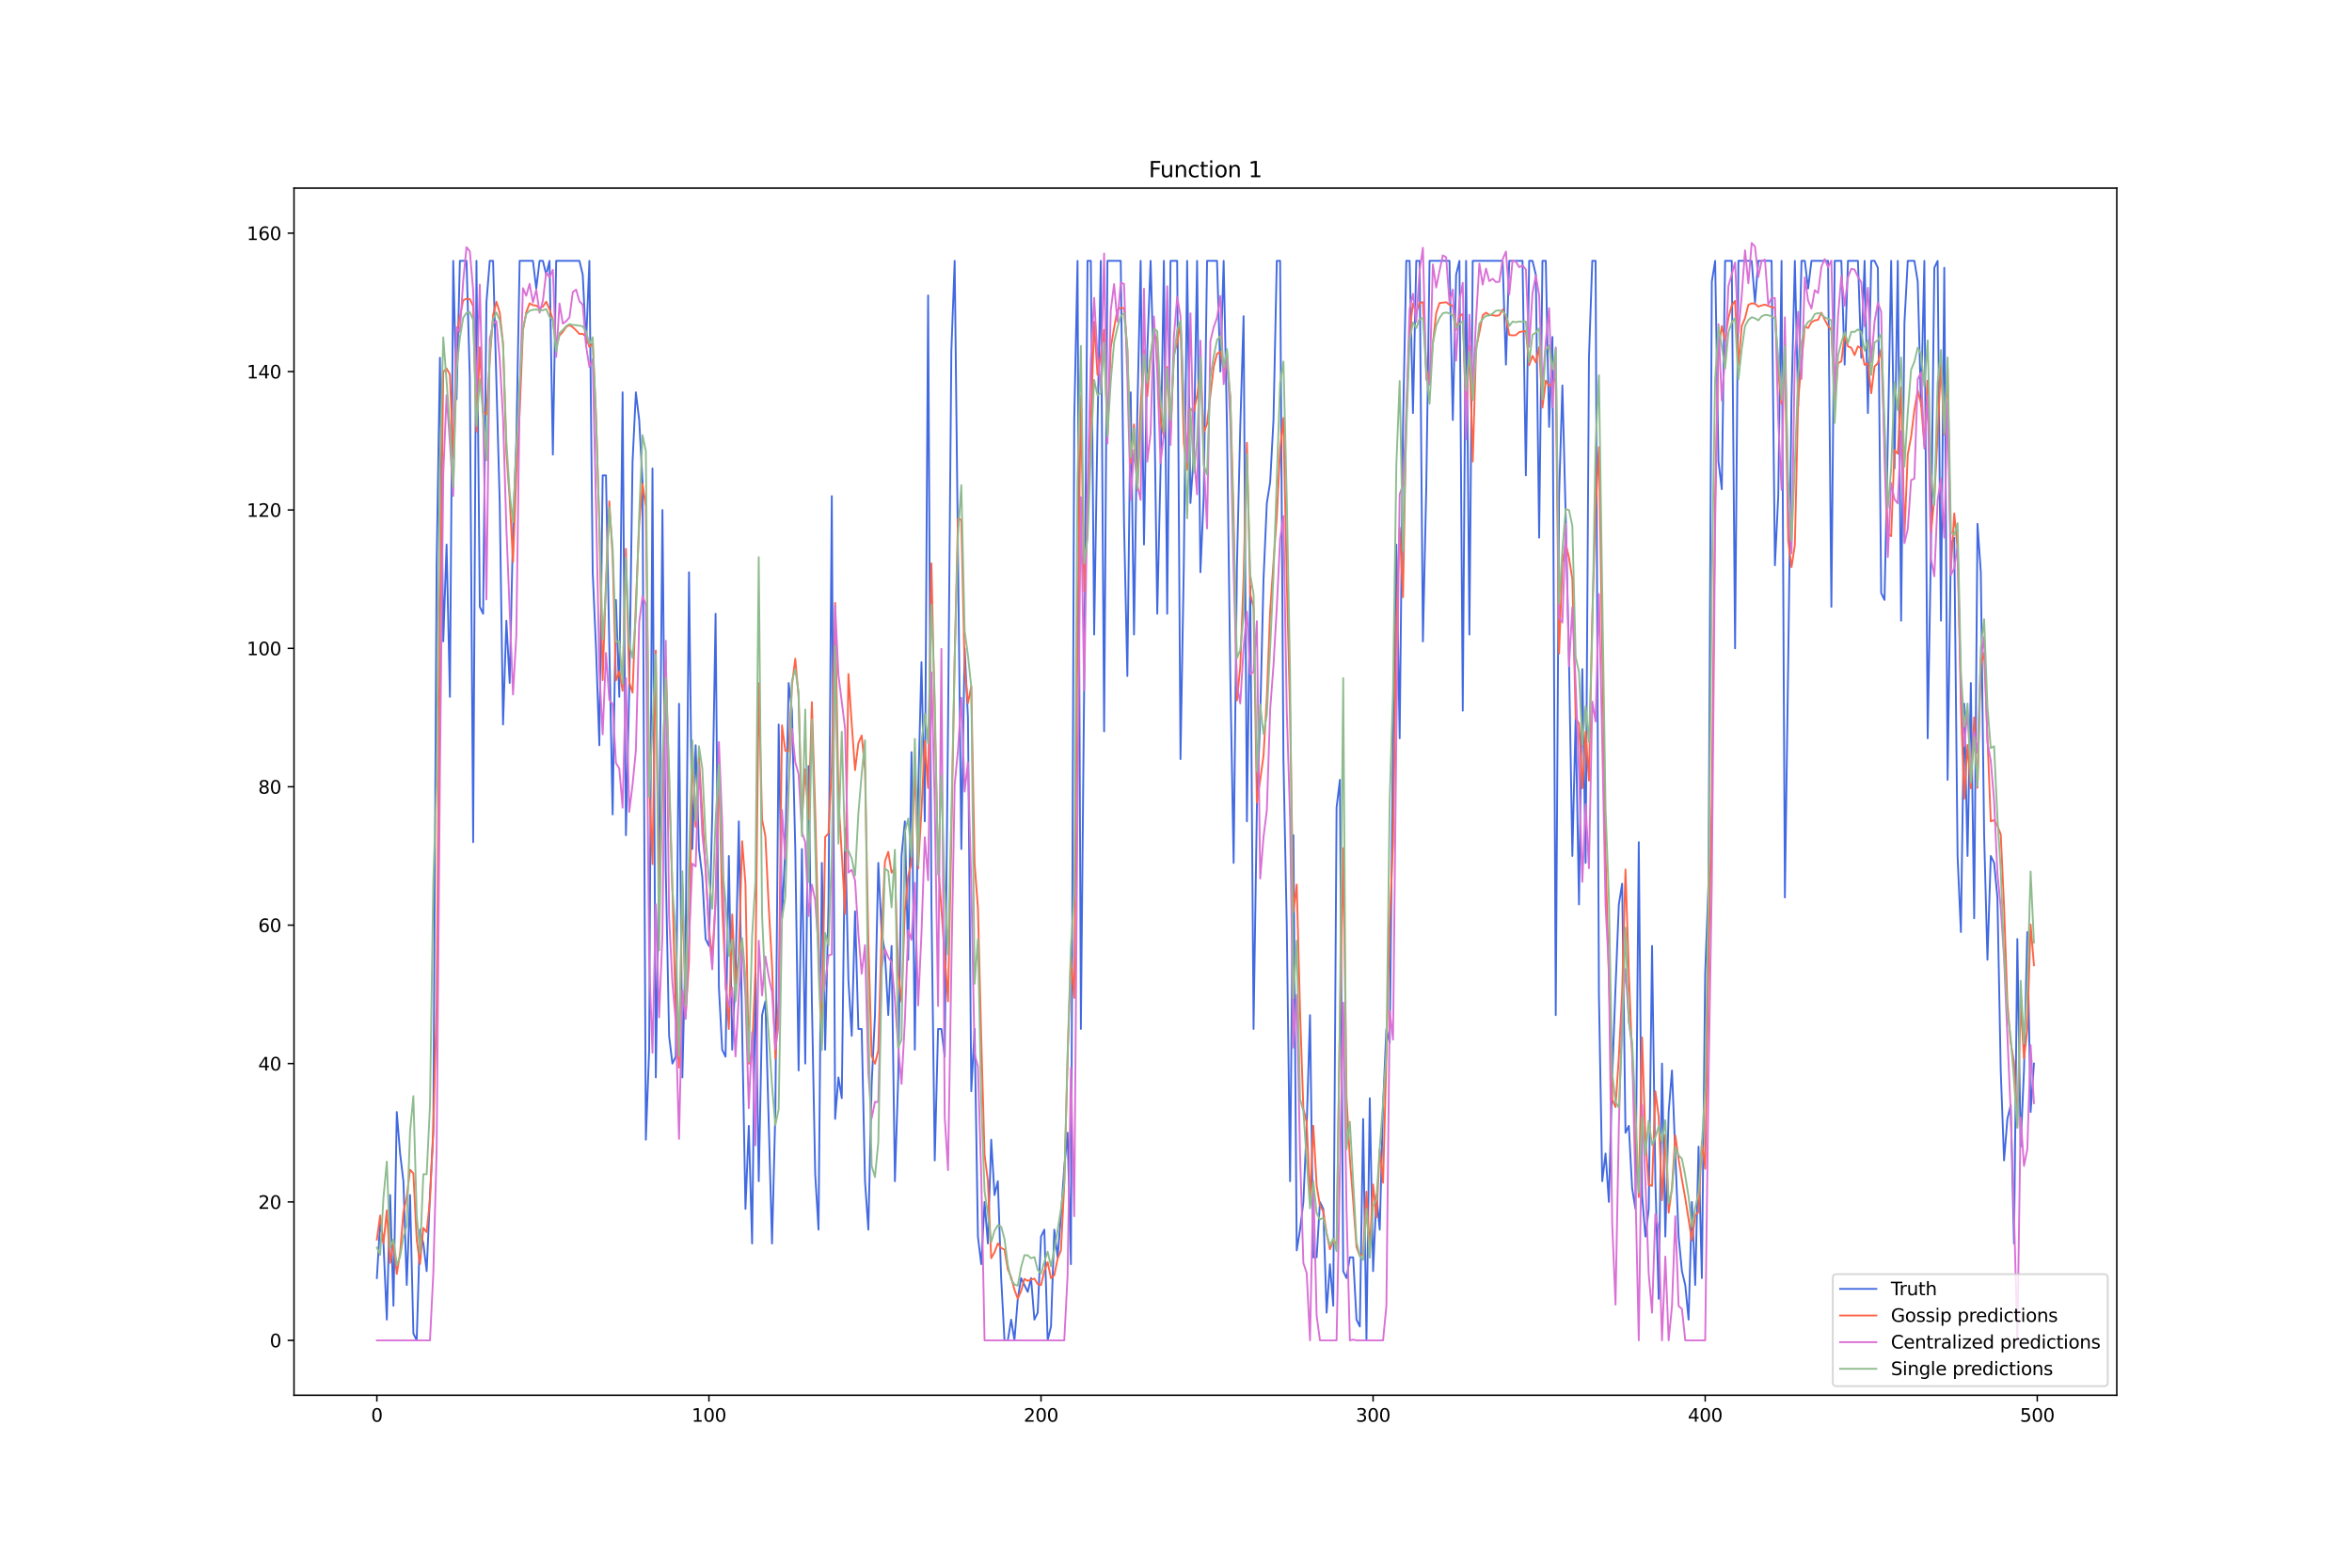 <?xml version="1.0" encoding="utf-8" standalone="no"?>
<!DOCTYPE svg PUBLIC "-//W3C//DTD SVG 1.1//EN"
  "http://www.w3.org/Graphics/SVG/1.1/DTD/svg11.dtd">
<svg xmlns:xlink="http://www.w3.org/1999/xlink" width="1296pt" height="864pt" viewBox="0 0 1296 864" xmlns="http://www.w3.org/2000/svg" version="1.1">
 <defs>
  <style type="text/css">*{stroke-linejoin: round; stroke-linecap: butt}</style>
 </defs>
 <g id="figure_1">
  <g id="patch_1">
   <path d="M 0 864 
L 1296 864 
L 1296 0 
L 0 0 
z
" style="fill: #ffffff"/>
  </g>
  <g id="axes_1">
   <g id="patch_2">
    <path d="M 162 768.96 
L 1166.4 768.96 
L 1166.4 103.68 
L 162 103.68 
z
" style="fill: #ffffff"/>
   </g>
   <g id="matplotlib.axis_1">
    <g id="xtick_1">
     <g id="line2d_1">
      <defs>
       <path id="m7ed9933561" d="M 0 0 
L 0 3.5 
" style="stroke: #000000; stroke-width: 0.8"/>
      </defs>
      <g>
       <use xlink:href="#m7ed9933561" x="207.655" y="768.96" style="stroke: #000000; stroke-width: 0.8"/>
      </g>
     </g>
     <g id="text_1">
      <!-- 0 -->
      <g transform="translate(204.473 783.558) scale(0.1 -0.1)">
       <defs>
        <path id="DejaVuSans-30" d="M 2034 4250 
Q 1547 4250 1301 3770 
Q 1056 3291 1056 2328 
Q 1056 1369 1301 889 
Q 1547 409 2034 409 
Q 2525 409 2770 889 
Q 3016 1369 3016 2328 
Q 3016 3291 2770 3770 
Q 2525 4250 2034 4250 
z
M 2034 4750 
Q 2819 4750 3233 4129 
Q 3647 3509 3647 2328 
Q 3647 1150 3233 529 
Q 2819 -91 2034 -91 
Q 1250 -91 836 529 
Q 422 1150 422 2328 
Q 422 3509 836 4129 
Q 1250 4750 2034 4750 
z
" transform="scale(0.016)"/>
       </defs>
       <use xlink:href="#DejaVuSans-30"/>
      </g>
     </g>
    </g>
    <g id="xtick_2">
     <g id="line2d_2">
      <g>
       <use xlink:href="#m7ed9933561" x="390.639" y="768.96" style="stroke: #000000; stroke-width: 0.8"/>
      </g>
     </g>
     <g id="text_2">
      <!-- 100 -->
      <g transform="translate(381.095 783.558) scale(0.1 -0.1)">
       <defs>
        <path id="DejaVuSans-31" d="M 794 531 
L 1825 531 
L 1825 4091 
L 703 3866 
L 703 4441 
L 1819 4666 
L 2450 4666 
L 2450 531 
L 3481 531 
L 3481 0 
L 794 0 
L 794 531 
z
" transform="scale(0.016)"/>
       </defs>
       <use xlink:href="#DejaVuSans-31"/>
       <use xlink:href="#DejaVuSans-30" x="63.623"/>
       <use xlink:href="#DejaVuSans-30" x="127.246"/>
      </g>
     </g>
    </g>
    <g id="xtick_3">
     <g id="line2d_3">
      <g>
       <use xlink:href="#m7ed9933561" x="573.623" y="768.96" style="stroke: #000000; stroke-width: 0.8"/>
      </g>
     </g>
     <g id="text_3">
      <!-- 200 -->
      <g transform="translate(564.079 783.558) scale(0.1 -0.1)">
       <defs>
        <path id="DejaVuSans-32" d="M 1228 531 
L 3431 531 
L 3431 0 
L 469 0 
L 469 531 
Q 828 903 1448 1529 
Q 2069 2156 2228 2338 
Q 2531 2678 2651 2914 
Q 2772 3150 2772 3378 
Q 2772 3750 2511 3984 
Q 2250 4219 1831 4219 
Q 1534 4219 1204 4116 
Q 875 4013 500 3803 
L 500 4441 
Q 881 4594 1212 4672 
Q 1544 4750 1819 4750 
Q 2544 4750 2975 4387 
Q 3406 4025 3406 3419 
Q 3406 3131 3298 2873 
Q 3191 2616 2906 2266 
Q 2828 2175 2409 1742 
Q 1991 1309 1228 531 
z
" transform="scale(0.016)"/>
       </defs>
       <use xlink:href="#DejaVuSans-32"/>
       <use xlink:href="#DejaVuSans-30" x="63.623"/>
       <use xlink:href="#DejaVuSans-30" x="127.246"/>
      </g>
     </g>
    </g>
    <g id="xtick_4">
     <g id="line2d_4">
      <g>
       <use xlink:href="#m7ed9933561" x="756.607" y="768.96" style="stroke: #000000; stroke-width: 0.8"/>
      </g>
     </g>
     <g id="text_4">
      <!-- 300 -->
      <g transform="translate(747.063 783.558) scale(0.1 -0.1)">
       <defs>
        <path id="DejaVuSans-33" d="M 2597 2516 
Q 3050 2419 3304 2112 
Q 3559 1806 3559 1356 
Q 3559 666 3084 287 
Q 2609 -91 1734 -91 
Q 1441 -91 1130 -33 
Q 819 25 488 141 
L 488 750 
Q 750 597 1062 519 
Q 1375 441 1716 441 
Q 2309 441 2620 675 
Q 2931 909 2931 1356 
Q 2931 1769 2642 2001 
Q 2353 2234 1838 2234 
L 1294 2234 
L 1294 2753 
L 1863 2753 
Q 2328 2753 2575 2939 
Q 2822 3125 2822 3475 
Q 2822 3834 2567 4026 
Q 2313 4219 1838 4219 
Q 1578 4219 1281 4162 
Q 984 4106 628 3988 
L 628 4550 
Q 988 4650 1302 4700 
Q 1616 4750 1894 4750 
Q 2613 4750 3031 4423 
Q 3450 4097 3450 3541 
Q 3450 3153 3228 2886 
Q 3006 2619 2597 2516 
z
" transform="scale(0.016)"/>
       </defs>
       <use xlink:href="#DejaVuSans-33"/>
       <use xlink:href="#DejaVuSans-30" x="63.623"/>
       <use xlink:href="#DejaVuSans-30" x="127.246"/>
      </g>
     </g>
    </g>
    <g id="xtick_5">
     <g id="line2d_5">
      <g>
       <use xlink:href="#m7ed9933561" x="939.591" y="768.96" style="stroke: #000000; stroke-width: 0.8"/>
      </g>
     </g>
     <g id="text_5">
      <!-- 400 -->
      <g transform="translate(930.047 783.558) scale(0.1 -0.1)">
       <defs>
        <path id="DejaVuSans-34" d="M 2419 4116 
L 825 1625 
L 2419 1625 
L 2419 4116 
z
M 2253 4666 
L 3047 4666 
L 3047 1625 
L 3713 1625 
L 3713 1100 
L 3047 1100 
L 3047 0 
L 2419 0 
L 2419 1100 
L 313 1100 
L 313 1709 
L 2253 4666 
z
" transform="scale(0.016)"/>
       </defs>
       <use xlink:href="#DejaVuSans-34"/>
       <use xlink:href="#DejaVuSans-30" x="63.623"/>
       <use xlink:href="#DejaVuSans-30" x="127.246"/>
      </g>
     </g>
    </g>
    <g id="xtick_6">
     <g id="line2d_6">
      <g>
       <use xlink:href="#m7ed9933561" x="1122.575" y="768.96" style="stroke: #000000; stroke-width: 0.8"/>
      </g>
     </g>
     <g id="text_6">
      <!-- 500 -->
      <g transform="translate(1113.032 783.558) scale(0.1 -0.1)">
       <defs>
        <path id="DejaVuSans-35" d="M 691 4666 
L 3169 4666 
L 3169 4134 
L 1269 4134 
L 1269 2991 
Q 1406 3038 1543 3061 
Q 1681 3084 1819 3084 
Q 2600 3084 3056 2656 
Q 3513 2228 3513 1497 
Q 3513 744 3044 326 
Q 2575 -91 1722 -91 
Q 1428 -91 1123 -41 
Q 819 9 494 109 
L 494 744 
Q 775 591 1075 516 
Q 1375 441 1709 441 
Q 2250 441 2565 725 
Q 2881 1009 2881 1497 
Q 2881 1984 2565 2268 
Q 2250 2553 1709 2553 
Q 1456 2553 1204 2497 
Q 953 2441 691 2322 
L 691 4666 
z
" transform="scale(0.016)"/>
       </defs>
       <use xlink:href="#DejaVuSans-35"/>
       <use xlink:href="#DejaVuSans-30" x="63.623"/>
       <use xlink:href="#DejaVuSans-30" x="127.246"/>
      </g>
     </g>
    </g>
   </g>
   <g id="matplotlib.axis_2">
    <g id="ytick_1">
     <g id="line2d_7">
      <defs>
       <path id="mc547dfc8d2" d="M 0 0 
L -3.5 0 
" style="stroke: #000000; stroke-width: 0.8"/>
      </defs>
      <g>
       <use xlink:href="#mc547dfc8d2" x="162" y="738.72" style="stroke: #000000; stroke-width: 0.8"/>
      </g>
     </g>
     <g id="text_7">
      <!-- 0 -->
      <g transform="translate(148.637 742.519) scale(0.1 -0.1)">
       <use xlink:href="#DejaVuSans-30"/>
      </g>
     </g>
    </g>
    <g id="ytick_2">
     <g id="line2d_8">
      <g>
       <use xlink:href="#mc547dfc8d2" x="162" y="662.443" style="stroke: #000000; stroke-width: 0.8"/>
      </g>
     </g>
     <g id="text_8">
      <!-- 20 -->
      <g transform="translate(142.275 666.242) scale(0.1 -0.1)">
       <use xlink:href="#DejaVuSans-32"/>
       <use xlink:href="#DejaVuSans-30" x="63.623"/>
      </g>
     </g>
    </g>
    <g id="ytick_3">
     <g id="line2d_9">
      <g>
       <use xlink:href="#mc547dfc8d2" x="162" y="586.166" style="stroke: #000000; stroke-width: 0.8"/>
      </g>
     </g>
     <g id="text_9">
      <!-- 40 -->
      <g transform="translate(142.275 589.965) scale(0.1 -0.1)">
       <use xlink:href="#DejaVuSans-34"/>
       <use xlink:href="#DejaVuSans-30" x="63.623"/>
      </g>
     </g>
    </g>
    <g id="ytick_4">
     <g id="line2d_10">
      <g>
       <use xlink:href="#mc547dfc8d2" x="162" y="509.889" style="stroke: #000000; stroke-width: 0.8"/>
      </g>
     </g>
     <g id="text_10">
      <!-- 60 -->
      <g transform="translate(142.275 513.688) scale(0.1 -0.1)">
       <defs>
        <path id="DejaVuSans-36" d="M 2113 2584 
Q 1688 2584 1439 2293 
Q 1191 2003 1191 1497 
Q 1191 994 1439 701 
Q 1688 409 2113 409 
Q 2538 409 2786 701 
Q 3034 994 3034 1497 
Q 3034 2003 2786 2293 
Q 2538 2584 2113 2584 
z
M 3366 4563 
L 3366 3988 
Q 3128 4100 2886 4159 
Q 2644 4219 2406 4219 
Q 1781 4219 1451 3797 
Q 1122 3375 1075 2522 
Q 1259 2794 1537 2939 
Q 1816 3084 2150 3084 
Q 2853 3084 3261 2657 
Q 3669 2231 3669 1497 
Q 3669 778 3244 343 
Q 2819 -91 2113 -91 
Q 1303 -91 875 529 
Q 447 1150 447 2328 
Q 447 3434 972 4092 
Q 1497 4750 2381 4750 
Q 2619 4750 2861 4703 
Q 3103 4656 3366 4563 
z
" transform="scale(0.016)"/>
       </defs>
       <use xlink:href="#DejaVuSans-36"/>
       <use xlink:href="#DejaVuSans-30" x="63.623"/>
      </g>
     </g>
    </g>
    <g id="ytick_5">
     <g id="line2d_11">
      <g>
       <use xlink:href="#mc547dfc8d2" x="162" y="433.612" style="stroke: #000000; stroke-width: 0.8"/>
      </g>
     </g>
     <g id="text_11">
      <!-- 80 -->
      <g transform="translate(142.275 437.411) scale(0.1 -0.1)">
       <defs>
        <path id="DejaVuSans-38" d="M 2034 2216 
Q 1584 2216 1326 1975 
Q 1069 1734 1069 1313 
Q 1069 891 1326 650 
Q 1584 409 2034 409 
Q 2484 409 2743 651 
Q 3003 894 3003 1313 
Q 3003 1734 2745 1975 
Q 2488 2216 2034 2216 
z
M 1403 2484 
Q 997 2584 770 2862 
Q 544 3141 544 3541 
Q 544 4100 942 4425 
Q 1341 4750 2034 4750 
Q 2731 4750 3128 4425 
Q 3525 4100 3525 3541 
Q 3525 3141 3298 2862 
Q 3072 2584 2669 2484 
Q 3125 2378 3379 2068 
Q 3634 1759 3634 1313 
Q 3634 634 3220 271 
Q 2806 -91 2034 -91 
Q 1263 -91 848 271 
Q 434 634 434 1313 
Q 434 1759 690 2068 
Q 947 2378 1403 2484 
z
M 1172 3481 
Q 1172 3119 1398 2916 
Q 1625 2713 2034 2713 
Q 2441 2713 2670 2916 
Q 2900 3119 2900 3481 
Q 2900 3844 2670 4047 
Q 2441 4250 2034 4250 
Q 1625 4250 1398 4047 
Q 1172 3844 1172 3481 
z
" transform="scale(0.016)"/>
       </defs>
       <use xlink:href="#DejaVuSans-38"/>
       <use xlink:href="#DejaVuSans-30" x="63.623"/>
      </g>
     </g>
    </g>
    <g id="ytick_6">
     <g id="line2d_12">
      <g>
       <use xlink:href="#mc547dfc8d2" x="162" y="357.335" style="stroke: #000000; stroke-width: 0.8"/>
      </g>
     </g>
     <g id="text_12">
      <!-- 100 -->
      <g transform="translate(135.912 361.134) scale(0.1 -0.1)">
       <use xlink:href="#DejaVuSans-31"/>
       <use xlink:href="#DejaVuSans-30" x="63.623"/>
       <use xlink:href="#DejaVuSans-30" x="127.246"/>
      </g>
     </g>
    </g>
    <g id="ytick_7">
     <g id="line2d_13">
      <g>
       <use xlink:href="#mc547dfc8d2" x="162" y="281.058" style="stroke: #000000; stroke-width: 0.8"/>
      </g>
     </g>
     <g id="text_13">
      <!-- 120 -->
      <g transform="translate(135.912 284.857) scale(0.1 -0.1)">
       <use xlink:href="#DejaVuSans-31"/>
       <use xlink:href="#DejaVuSans-32" x="63.623"/>
       <use xlink:href="#DejaVuSans-30" x="127.246"/>
      </g>
     </g>
    </g>
    <g id="ytick_8">
     <g id="line2d_14">
      <g>
       <use xlink:href="#mc547dfc8d2" x="162" y="204.781" style="stroke: #000000; stroke-width: 0.8"/>
      </g>
     </g>
     <g id="text_14">
      <!-- 140 -->
      <g transform="translate(135.912 208.58) scale(0.1 -0.1)">
       <use xlink:href="#DejaVuSans-31"/>
       <use xlink:href="#DejaVuSans-34" x="63.623"/>
       <use xlink:href="#DejaVuSans-30" x="127.246"/>
      </g>
     </g>
    </g>
    <g id="ytick_9">
     <g id="line2d_15">
      <g>
       <use xlink:href="#mc547dfc8d2" x="162" y="128.504" style="stroke: #000000; stroke-width: 0.8"/>
      </g>
     </g>
     <g id="text_15">
      <!-- 160 -->
      <g transform="translate(135.912 132.304) scale(0.1 -0.1)">
       <use xlink:href="#DejaVuSans-31"/>
       <use xlink:href="#DejaVuSans-36" x="63.623"/>
       <use xlink:href="#DejaVuSans-30" x="127.246"/>
      </g>
     </g>
    </g>
   </g>
   <g id="line2d_16">
    <path d="M 207.655 704.395 
L 209.484 673.885 
L 211.314 685.326 
L 213.144 727.278 
L 214.974 658.629 
L 216.804 719.651 
L 218.634 612.863 
L 220.463 635.746 
L 222.293 651.001 
L 224.123 708.209 
L 225.953 658.629 
L 227.783 734.906 
L 229.613 738.72 
L 231.442 677.698 
L 233.272 685.326 
L 235.102 700.582 
L 236.932 658.629 
L 238.762 624.305 
L 240.592 311.569 
L 242.422 197.154 
L 244.251 353.521 
L 246.081 300.127 
L 247.911 384.032 
L 249.741 143.76 
L 251.571 220.037 
L 253.401 143.76 
L 257.06 143.76 
L 258.89 208.595 
L 260.72 464.123 
L 262.55 143.76 
L 264.38 334.452 
L 266.209 338.266 
L 268.039 166.643 
L 269.869 143.76 
L 271.699 143.76 
L 275.359 277.244 
L 277.189 399.288 
L 279.018 342.08 
L 280.848 376.404 
L 282.678 292.5 
L 284.508 242.92 
L 286.338 143.76 
L 293.657 143.76 
L 295.487 159.015 
L 297.317 143.76 
L 299.147 143.76 
L 300.976 151.387 
L 302.806 143.76 
L 304.636 250.547 
L 306.466 143.76 
L 319.275 143.76 
L 321.105 151.387 
L 322.935 189.526 
L 324.764 143.76 
L 326.594 315.383 
L 328.424 357.335 
L 330.254 410.729 
L 332.084 261.989 
L 333.914 261.989 
L 337.573 448.868 
L 339.403 330.638 
L 341.233 384.032 
L 343.063 216.223 
L 344.893 460.309 
L 346.723 380.218 
L 348.552 254.361 
L 350.382 216.223 
L 352.212 231.478 
L 354.042 265.803 
L 355.872 628.118 
L 357.702 578.538 
L 359.531 258.175 
L 361.361 593.794 
L 363.191 475.564 
L 365.021 281.058 
L 366.851 479.378 
L 368.681 570.911 
L 370.51 586.166 
L 372.34 582.352 
L 374.17 387.846 
L 376 593.794 
L 377.83 517.517 
L 379.66 315.383 
L 381.489 467.937 
L 383.319 410.729 
L 385.149 467.937 
L 386.979 483.192 
L 388.809 517.517 
L 390.639 521.331 
L 392.469 448.868 
L 394.298 338.266 
L 396.128 544.214 
L 397.958 578.538 
L 399.788 582.352 
L 401.618 471.751 
L 403.448 578.538 
L 405.277 536.586 
L 407.107 452.681 
L 408.937 567.097 
L 410.767 666.257 
L 412.597 620.491 
L 414.427 685.326 
L 416.256 532.772 
L 418.086 651.001 
L 419.916 559.469 
L 421.746 551.841 
L 425.406 685.326 
L 427.236 612.863 
L 429.065 399.288 
L 430.895 506.075 
L 432.725 467.937 
L 434.555 376.404 
L 436.385 391.66 
L 438.215 467.937 
L 440.044 589.98 
L 441.874 467.937 
L 443.704 586.166 
L 445.534 422.171 
L 447.364 551.841 
L 449.194 647.188 
L 451.023 677.698 
L 452.853 475.564 
L 454.683 578.538 
L 456.513 498.448 
L 458.343 273.431 
L 460.173 616.677 
L 462.003 593.794 
L 463.832 605.235 
L 465.662 456.495 
L 467.492 540.4 
L 469.322 570.911 
L 471.152 502.261 
L 472.982 567.097 
L 474.811 567.097 
L 476.641 651.001 
L 478.471 677.698 
L 480.301 597.608 
L 482.131 559.469 
L 483.961 475.564 
L 485.79 513.703 
L 487.62 525.144 
L 489.45 559.469 
L 491.28 521.331 
L 493.11 651.001 
L 494.94 593.794 
L 496.77 471.751 
L 498.599 452.681 
L 500.429 528.958 
L 502.259 414.543 
L 504.089 578.538 
L 505.919 437.426 
L 507.749 364.963 
L 509.578 452.681 
L 511.408 162.829 
L 513.238 498.448 
L 515.068 639.56 
L 516.898 567.097 
L 518.728 567.097 
L 520.557 582.352 
L 522.387 399.288 
L 524.217 193.34 
L 526.047 143.76 
L 529.707 467.937 
L 531.536 357.335 
L 533.366 395.474 
L 535.196 601.421 
L 537.026 567.097 
L 538.856 681.512 
L 540.686 696.768 
L 542.516 662.443 
L 544.345 685.326 
L 546.175 628.118 
L 548.005 658.629 
L 549.835 651.001 
L 551.665 704.395 
L 553.495 738.72 
L 555.324 738.72 
L 557.154 727.278 
L 558.984 738.72 
L 560.814 715.837 
L 562.644 704.395 
L 566.303 712.023 
L 568.133 704.395 
L 569.963 727.278 
L 571.793 723.465 
L 573.623 681.512 
L 575.453 677.698 
L 577.283 738.72 
L 579.112 731.092 
L 580.942 677.698 
L 582.772 692.954 
L 584.602 670.071 
L 586.432 643.374 
L 588.262 624.305 
L 590.091 696.768 
L 591.921 231.478 
L 593.751 143.76 
L 595.581 567.097 
L 597.411 376.404 
L 599.241 143.76 
L 601.07 143.76 
L 602.9 349.707 
L 604.73 235.292 
L 606.56 143.76 
L 608.39 403.101 
L 610.22 143.76 
L 617.539 143.76 
L 619.369 288.686 
L 621.199 372.591 
L 623.029 216.223 
L 624.858 349.707 
L 626.688 227.664 
L 628.518 143.76 
L 630.348 300.127 
L 632.178 193.34 
L 634.008 143.76 
L 635.837 208.595 
L 637.667 338.266 
L 639.497 258.175 
L 641.327 143.76 
L 643.157 338.266 
L 644.987 143.76 
L 648.646 143.76 
L 650.476 418.357 
L 652.306 311.569 
L 654.136 143.76 
L 655.966 277.244 
L 657.796 250.547 
L 659.625 143.76 
L 661.455 315.383 
L 663.285 273.431 
L 665.115 143.76 
L 670.604 143.76 
L 672.434 204.781 
L 674.264 143.76 
L 676.094 235.292 
L 677.924 372.591 
L 679.754 475.564 
L 681.583 311.569 
L 683.413 235.292 
L 685.243 174.27 
L 687.073 452.681 
L 688.903 323.011 
L 690.733 567.097 
L 692.563 445.054 
L 694.392 395.474 
L 696.222 319.197 
L 698.052 277.244 
L 699.882 265.803 
L 701.712 231.478 
L 703.542 143.76 
L 705.371 143.76 
L 707.201 418.357 
L 709.031 509.889 
L 710.861 651.001 
L 712.691 460.309 
L 714.521 689.14 
L 716.35 677.698 
L 718.18 662.443 
L 720.01 620.491 
L 721.84 559.469 
L 723.67 692.954 
L 725.5 692.954 
L 727.33 662.443 
L 729.159 666.257 
L 730.989 723.465 
L 732.819 696.768 
L 734.649 719.651 
L 736.479 445.054 
L 738.309 429.798 
L 740.138 700.582 
L 741.968 704.395 
L 743.798 692.954 
L 745.628 692.954 
L 747.458 727.278 
L 749.288 731.092 
L 751.117 616.677 
L 752.947 738.72 
L 754.777 605.235 
L 756.607 700.582 
L 758.437 658.629 
L 760.267 677.698 
L 762.097 609.049 
L 763.926 567.097 
L 765.756 574.725 
L 767.586 410.729 
L 769.416 300.127 
L 771.246 406.915 
L 773.076 235.292 
L 774.905 143.76 
L 776.735 143.76 
L 778.565 227.664 
L 780.395 143.76 
L 782.225 143.76 
L 784.055 353.521 
L 785.884 269.617 
L 787.714 143.76 
L 798.693 143.76 
L 800.523 231.478 
L 802.353 151.387 
L 804.183 143.76 
L 806.013 391.66 
L 807.843 143.76 
L 809.672 349.707 
L 811.502 143.76 
L 827.971 143.76 
L 829.801 200.967 
L 831.63 143.76 
L 838.95 143.76 
L 840.78 261.989 
L 842.61 143.76 
L 844.439 143.76 
L 846.269 151.387 
L 848.099 296.314 
L 849.929 143.76 
L 851.759 143.76 
L 853.589 235.292 
L 855.418 185.712 
L 857.248 559.469 
L 859.078 273.431 
L 860.908 212.409 
L 862.738 284.872 
L 864.568 364.963 
L 866.397 471.751 
L 868.227 395.474 
L 870.057 498.448 
L 871.887 368.777 
L 873.717 475.564 
L 875.547 197.154 
L 877.377 143.76 
L 879.206 143.76 
L 881.036 548.028 
L 882.866 651.001 
L 884.696 635.746 
L 886.526 662.443 
L 888.356 593.794 
L 890.185 544.214 
L 892.015 498.448 
L 893.845 487.006 
L 895.675 624.305 
L 897.505 620.491 
L 899.335 654.815 
L 901.164 666.257 
L 902.994 464.123 
L 904.824 658.629 
L 906.654 681.512 
L 908.484 666.257 
L 910.314 521.331 
L 912.144 651.001 
L 913.973 715.837 
L 915.803 586.166 
L 917.633 681.512 
L 919.463 612.863 
L 921.293 589.98 
L 924.952 681.512 
L 926.782 700.582 
L 928.612 708.209 
L 930.442 727.278 
L 932.272 662.443 
L 934.102 708.209 
L 935.931 631.932 
L 937.761 704.395 
L 939.591 536.586 
L 941.421 487.006 
L 943.251 155.201 
L 945.081 143.76 
L 946.911 254.361 
L 948.74 269.617 
L 950.57 143.76 
L 954.23 143.76 
L 956.06 357.335 
L 957.89 143.76 
L 965.209 143.76 
L 967.039 166.643 
L 968.869 143.76 
L 976.188 143.76 
L 978.018 311.569 
L 979.848 273.431 
L 981.678 143.76 
L 983.507 494.634 
L 985.337 364.963 
L 987.167 220.037 
L 988.997 143.76 
L 990.827 223.85 
L 992.657 143.76 
L 994.486 143.76 
L 996.316 159.015 
L 998.146 143.76 
L 1007.295 143.76 
L 1009.125 334.452 
L 1010.955 143.76 
L 1014.615 143.76 
L 1016.444 200.967 
L 1018.274 143.76 
L 1023.764 143.76 
L 1025.594 197.154 
L 1027.424 143.76 
L 1029.253 227.664 
L 1031.083 143.76 
L 1032.913 143.76 
L 1034.743 147.574 
L 1036.573 326.824 
L 1038.403 330.638 
L 1040.232 242.92 
L 1042.062 143.76 
L 1043.892 258.175 
L 1045.722 143.76 
L 1047.552 342.08 
L 1049.382 178.084 
L 1051.211 143.76 
L 1054.871 143.76 
L 1056.701 155.201 
L 1058.531 223.85 
L 1060.361 143.76 
L 1062.191 406.915 
L 1064.02 300.127 
L 1065.85 147.574 
L 1067.68 143.76 
L 1069.51 342.08 
L 1071.34 147.574 
L 1073.17 429.798 
L 1074.999 300.127 
L 1076.829 296.314 
L 1078.659 471.751 
L 1080.489 513.703 
L 1082.319 387.846 
L 1084.149 471.751 
L 1085.978 376.404 
L 1087.808 506.075 
L 1089.638 288.686 
L 1091.468 315.383 
L 1093.298 460.309 
L 1095.128 528.958 
L 1096.958 471.751 
L 1098.787 475.564 
L 1100.617 494.634 
L 1102.447 589.98 
L 1104.277 639.56 
L 1106.107 616.677 
L 1107.937 609.049 
L 1109.766 685.326 
L 1111.596 517.517 
L 1113.426 631.932 
L 1115.256 589.98 
L 1117.086 513.703 
L 1118.916 612.863 
L 1120.745 586.166 
L 1120.745 586.166 
" clip-path="url(#p98dda23351)" style="fill: none; stroke: #4169e1; stroke-linecap: square"/>
   </g>
   <g id="line2d_17">
    <path d="M 207.655 683.23 
L 209.484 669.891 
L 211.314 685.22 
L 213.144 667.082 
L 214.974 696.046 
L 216.804 684.957 
L 218.634 702.113 
L 220.463 690.586 
L 222.293 668.072 
L 224.123 659.723 
L 225.953 644.653 
L 227.783 646.681 
L 229.613 683.161 
L 231.442 696.635 
L 233.272 676.757 
L 235.102 679.099 
L 236.932 661.061 
L 238.762 621.519 
L 240.592 554.921 
L 242.422 345.028 
L 244.251 205.004 
L 246.081 203.061 
L 247.911 206.456 
L 249.741 252.623 
L 251.571 183.911 
L 255.23 165.524 
L 257.06 164.63 
L 258.89 164.789 
L 260.72 168.738 
L 262.55 237.893 
L 264.38 191.367 
L 266.209 227.092 
L 268.039 228.452 
L 269.869 198.419 
L 271.699 173.599 
L 273.529 166.3 
L 275.359 172.242 
L 277.189 189.571 
L 279.018 249.561 
L 280.848 274.899 
L 282.678 309.719 
L 284.508 261.33 
L 286.338 227.202 
L 288.168 182.173 
L 289.997 172.026 
L 291.827 167.178 
L 293.657 168.23 
L 295.487 168.375 
L 297.317 169.966 
L 299.147 168.939 
L 300.976 166.282 
L 302.806 170.403 
L 304.636 176.291 
L 306.466 190.925 
L 308.296 184.89 
L 310.126 182.873 
L 311.956 180.201 
L 313.785 179.191 
L 315.615 180.349 
L 317.445 182.055 
L 319.275 184.067 
L 321.105 183.974 
L 322.935 185.655 
L 324.764 191.203 
L 326.594 189.275 
L 328.424 229.177 
L 330.254 289.944 
L 332.084 374.853 
L 333.914 320.393 
L 335.743 276.291 
L 337.573 306.743 
L 339.403 374.988 
L 341.233 370.127 
L 343.063 380.754 
L 344.893 302.457 
L 346.723 376.04 
L 348.552 381.767 
L 350.382 332.548 
L 352.212 288.981 
L 354.042 266.692 
L 355.872 279.124 
L 357.702 430.377 
L 359.531 476.285 
L 361.361 358.516 
L 363.191 502.749 
L 366.851 363.566 
L 368.681 431.522 
L 370.51 490.345 
L 372.34 557.874 
L 374.17 588.392 
L 376 488.273 
L 377.83 559.18 
L 379.66 530.081 
L 381.489 411.869 
L 383.319 455.634 
L 385.149 417.042 
L 390.639 511.495 
L 392.469 527.978 
L 394.298 496.088 
L 396.128 423.409 
L 397.958 499.799 
L 399.788 539.839 
L 401.618 567.122 
L 403.448 503.952 
L 405.277 542.682 
L 407.107 526.943 
L 408.937 463.595 
L 410.767 487.203 
L 412.597 586.245 
L 414.427 578.737 
L 416.256 535.465 
L 418.086 376.522 
L 419.916 451.696 
L 421.746 460.808 
L 423.576 499.555 
L 425.406 532.194 
L 427.236 583.424 
L 429.065 550.429 
L 430.895 399.757 
L 432.725 413.765 
L 434.555 413.974 
L 436.385 377.634 
L 438.215 363.021 
L 440.044 384.281 
L 441.874 451.841 
L 443.704 423.93 
L 445.534 451.458 
L 447.364 386.926 
L 449.194 447.154 
L 451.023 518.391 
L 452.853 575.045 
L 454.683 461.267 
L 456.513 459.378 
L 458.343 422.647 
L 460.173 332.29 
L 462.003 440.079 
L 463.832 470.525 
L 465.662 503.564 
L 467.492 371.461 
L 469.322 399.005 
L 471.152 424.451 
L 472.982 409.575 
L 474.811 405.374 
L 476.641 424.356 
L 478.471 518.201 
L 480.301 582.005 
L 482.131 586.271 
L 483.961 578.913 
L 485.79 514.168 
L 487.62 474.811 
L 489.45 469.467 
L 491.28 480.96 
L 493.11 478.148 
L 494.94 536.164 
L 496.77 552.17 
L 498.599 502.066 
L 500.429 482.927 
L 502.259 475.338 
L 504.089 422.634 
L 505.919 478.574 
L 507.749 446.503 
L 509.578 408.37 
L 511.408 434.269 
L 513.238 310.489 
L 515.068 396.264 
L 516.898 475.703 
L 522.387 551.882 
L 524.217 462.07 
L 526.047 362.088 
L 527.877 285.763 
L 529.707 286.604 
L 531.536 368.456 
L 533.366 387.547 
L 535.196 378.2 
L 537.026 476.038 
L 538.856 500.392 
L 540.686 572.082 
L 542.516 636.525 
L 544.345 650.925 
L 546.175 693.439 
L 548.005 690.205 
L 549.835 685.251 
L 551.665 687.815 
L 553.495 688.679 
L 555.324 699.535 
L 557.154 703.849 
L 558.984 710.795 
L 560.814 715.692 
L 562.644 711.572 
L 564.474 704.826 
L 566.303 705.958 
L 568.133 705.234 
L 569.963 704.667 
L 571.793 707.65 
L 573.623 708.272 
L 575.453 700.403 
L 577.283 695.655 
L 579.112 704.467 
L 580.942 702.8 
L 582.772 693.677 
L 584.602 689.141 
L 586.432 652.826 
L 588.262 583.697 
L 590.091 528.101 
L 591.921 549.954 
L 593.751 348.033 
L 595.581 218.203 
L 597.411 325.71 
L 599.241 287.323 
L 601.07 235.412 
L 602.9 177.312 
L 604.73 206.511 
L 606.56 195.588 
L 608.39 181.787 
L 610.22 239.926 
L 612.05 191.607 
L 613.879 180.823 
L 615.709 170.746 
L 617.539 169.686 
L 619.369 169.799 
L 621.199 192.507 
L 623.029 255.611 
L 624.858 233.931 
L 626.688 270.015 
L 628.518 223.911 
L 630.348 192.853 
L 632.178 218.319 
L 634.008 196.07 
L 635.837 184.098 
L 637.667 186.747 
L 639.497 231.417 
L 641.327 240.674 
L 643.157 202.241 
L 644.987 239.415 
L 646.817 195.996 
L 648.646 188.709 
L 650.476 178.012 
L 652.306 244.087 
L 654.136 258.909 
L 655.966 225.346 
L 657.796 226.688 
L 659.625 218.099 
L 661.455 204.405 
L 663.285 238.307 
L 665.115 233.576 
L 668.775 202.117 
L 670.604 194.952 
L 672.434 193.813 
L 674.264 203.988 
L 676.094 200.677 
L 677.924 218.602 
L 679.754 284.471 
L 681.583 386.046 
L 683.413 367.375 
L 685.243 318.359 
L 687.073 244.05 
L 688.903 327.476 
L 690.733 334.591 
L 692.563 442.318 
L 694.392 429.953 
L 696.222 416.514 
L 698.052 384.317 
L 699.882 336.821 
L 701.712 309.986 
L 703.542 284.798 
L 705.371 247.361 
L 707.201 230.332 
L 709.031 319.194 
L 710.861 393.208 
L 712.691 502.556 
L 714.521 487.495 
L 716.35 557.308 
L 718.18 611.16 
L 720.01 618.473 
L 721.84 661.31 
L 723.67 620.429 
L 725.5 653.44 
L 727.33 664.482 
L 729.159 667.537 
L 730.989 679.696 
L 732.819 688.508 
L 734.649 683.644 
L 736.479 685.474 
L 738.309 563.507 
L 740.138 467.453 
L 741.968 604.873 
L 743.798 638.5 
L 745.628 662.123 
L 747.458 687.328 
L 749.288 692.092 
L 751.117 691.06 
L 752.947 656.782 
L 754.777 688.769 
L 756.607 652.793 
L 758.437 670.918 
L 760.267 633.288 
L 762.097 651.856 
L 763.926 582.748 
L 765.756 507.914 
L 767.586 464.805 
L 769.416 344.461 
L 771.246 290.85 
L 773.076 329.18 
L 774.905 226.877 
L 776.735 182.305 
L 778.565 167.326 
L 780.395 172.236 
L 782.225 167.046 
L 784.055 166.479 
L 785.884 203.386 
L 787.714 210.209 
L 789.544 189.192 
L 791.374 172.531 
L 793.204 167.027 
L 796.864 166.568 
L 798.693 167.957 
L 800.523 168.488 
L 802.353 181.736 
L 804.183 174.259 
L 806.013 173.003 
L 807.843 229.109 
L 809.672 190.361 
L 811.502 254.394 
L 813.332 192.08 
L 815.162 183.299 
L 816.992 173.761 
L 818.822 172.328 
L 820.651 173.557 
L 822.481 173.716 
L 824.311 174.054 
L 826.141 173.788 
L 827.971 170.596 
L 829.801 174.799 
L 831.63 184.624 
L 833.46 184.833 
L 835.29 184.722 
L 837.12 182.999 
L 840.78 182.381 
L 842.61 201.234 
L 844.439 196.088 
L 846.269 199.766 
L 848.099 191.295 
L 849.929 224.668 
L 851.759 209.778 
L 853.589 212.681 
L 855.418 211.413 
L 857.248 208.188 
L 859.078 360.254 
L 860.908 309.952 
L 862.738 299.437 
L 864.568 307.539 
L 866.397 319.139 
L 868.227 395.777 
L 870.057 398.887 
L 871.887 434.435 
L 873.717 403.232 
L 875.547 430.256 
L 877.377 339.731 
L 879.206 281.396 
L 881.036 246.463 
L 884.696 471.646 
L 888.356 605.933 
L 890.185 610.175 
L 892.015 582.61 
L 893.845 546.527 
L 895.675 479.208 
L 897.505 536.036 
L 899.335 581.952 
L 901.164 622.631 
L 902.994 659.715 
L 904.824 571.777 
L 906.654 627.52 
L 908.484 652.917 
L 910.314 653.63 
L 912.144 601.415 
L 913.973 615.518 
L 915.803 661.499 
L 917.633 625.35 
L 919.463 668.338 
L 921.293 654.592 
L 923.123 625.787 
L 924.952 638.807 
L 926.782 650.039 
L 928.612 660.398 
L 932.272 683.693 
L 934.102 669.769 
L 935.931 667.951 
L 937.761 628.925 
L 939.591 644.166 
L 941.421 530.565 
L 943.251 440.502 
L 945.081 273.345 
L 946.911 192.434 
L 948.74 179.716 
L 950.57 187.705 
L 952.4 175.142 
L 954.23 168.311 
L 956.06 165.847 
L 957.89 201.219 
L 959.719 179.734 
L 961.549 175.288 
L 963.379 168.037 
L 965.209 167.153 
L 967.039 167.388 
L 968.869 168.977 
L 970.698 168.298 
L 972.528 167.879 
L 974.358 168.618 
L 978.018 169.785 
L 979.848 205.202 
L 981.678 222.57 
L 983.507 196.886 
L 985.337 298.038 
L 987.167 312.604 
L 988.997 300.372 
L 990.827 220.466 
L 994.486 179.929 
L 996.316 180.835 
L 998.146 177.592 
L 999.976 176.591 
L 1001.806 176.253 
L 1003.636 172.345 
L 1005.465 176.279 
L 1007.295 179.572 
L 1009.125 182.059 
L 1010.955 221.607 
L 1012.785 200.131 
L 1014.615 199.199 
L 1016.444 184.382 
L 1018.274 190.883 
L 1020.104 191.67 
L 1021.934 195.715 
L 1023.764 190.881 
L 1025.594 192.04 
L 1027.424 201.126 
L 1029.253 200.126 
L 1031.083 216.746 
L 1032.913 201.923 
L 1034.743 200.183 
L 1036.573 192.387 
L 1040.232 293.995 
L 1042.062 295.522 
L 1043.892 248.046 
L 1045.722 250.063 
L 1047.552 213.514 
L 1049.382 295.387 
L 1051.211 250.591 
L 1053.041 240.772 
L 1054.871 225.967 
L 1056.701 215.196 
L 1058.531 222.364 
L 1060.361 245.811 
L 1062.191 209.769 
L 1064.02 293.809 
L 1065.85 274.511 
L 1067.68 239.38 
L 1069.51 200.743 
L 1071.34 239.368 
L 1073.17 203.222 
L 1074.999 313.535 
L 1076.829 282.945 
L 1078.659 302.25 
L 1080.489 388.295 
L 1082.319 440.226 
L 1084.149 410.593 
L 1085.978 434.505 
L 1087.808 395.362 
L 1089.638 434.17 
L 1091.468 366.441 
L 1093.298 359.728 
L 1096.958 452.712 
L 1098.787 451.96 
L 1100.617 455.074 
L 1102.447 459.826 
L 1104.277 499.452 
L 1106.107 552.539 
L 1107.937 574.586 
L 1109.766 585.62 
L 1111.596 621.054 
L 1113.426 552.746 
L 1115.256 583.395 
L 1117.086 567.464 
L 1118.916 509.518 
L 1120.745 531.972 
L 1120.745 531.972 
" clip-path="url(#p98dda23351)" style="fill: none; stroke: #ff6347; stroke-linecap: square"/>
   </g>
   <g id="line2d_18">
    <path d="M 207.655 738.72 
L 236.932 738.72 
L 238.762 701.818 
L 240.592 634.202 
L 242.422 423.001 
L 244.251 261.332 
L 246.081 217.824 
L 247.911 244.176 
L 249.741 273.306 
L 251.571 180.379 
L 253.401 182.863 
L 255.23 154.773 
L 257.06 136.248 
L 258.89 138.535 
L 260.72 160.018 
L 262.55 217.012 
L 264.38 156.817 
L 266.209 227.931 
L 268.039 330.396 
L 269.869 186.921 
L 271.699 178.377 
L 273.529 176.932 
L 275.359 198.148 
L 277.189 230.391 
L 279.018 290.901 
L 282.678 382.775 
L 284.508 349.942 
L 286.338 218.35 
L 288.168 158.814 
L 289.997 162.997 
L 291.827 156.402 
L 293.657 166.707 
L 295.487 159.636 
L 297.317 172.316 
L 299.147 165.718 
L 300.976 150.145 
L 302.806 152.852 
L 304.636 148.735 
L 306.466 196.715 
L 308.296 167.253 
L 310.126 178.366 
L 311.956 177.032 
L 313.785 174.928 
L 315.615 160.952 
L 317.445 159.616 
L 319.275 166.052 
L 321.105 167.978 
L 322.935 190.601 
L 324.764 202.246 
L 326.594 197.908 
L 328.424 278.514 
L 330.254 369.239 
L 332.084 404.73 
L 333.914 359.867 
L 335.743 385.642 
L 337.573 388.086 
L 339.403 420.539 
L 341.233 423.488 
L 343.063 445.154 
L 344.893 373.757 
L 346.723 447.49 
L 348.552 432.46 
L 350.382 413.523 
L 352.212 343.04 
L 354.042 328.631 
L 355.872 333.198 
L 357.702 529.405 
L 359.531 580.243 
L 361.361 498.376 
L 363.191 560.71 
L 365.021 515.303 
L 366.851 353.166 
L 368.681 505.218 
L 370.51 541.634 
L 372.34 562.943 
L 374.17 627.68 
L 376 545.903 
L 377.83 561.53 
L 381.489 475.965 
L 383.319 477.556 
L 385.149 421.581 
L 386.979 459.72 
L 388.809 477.173 
L 390.639 514.965 
L 392.469 534.235 
L 394.298 496.775 
L 396.128 408.949 
L 397.958 453.924 
L 399.788 544.732 
L 401.618 554.677 
L 403.448 544.244 
L 405.277 582.237 
L 407.107 549.173 
L 408.937 519.273 
L 410.767 549.301 
L 412.597 610.76 
L 414.427 568.874 
L 416.256 631.25 
L 418.086 518.45 
L 419.916 548.652 
L 421.746 527.167 
L 423.576 538.256 
L 425.406 546.744 
L 427.236 578.096 
L 429.065 564.826 
L 430.895 446.36 
L 432.725 473.284 
L 434.555 431.092 
L 436.385 401.738 
L 438.215 420.179 
L 440.044 426.571 
L 441.874 458.67 
L 443.704 464.18 
L 445.534 504.864 
L 447.364 487.585 
L 449.194 496.093 
L 452.853 551.744 
L 454.683 541.71 
L 456.513 526.628 
L 458.343 525.923 
L 460.173 333.709 
L 462.003 372.048 
L 465.662 401.573 
L 467.492 480.921 
L 469.322 479.375 
L 471.152 485.251 
L 472.982 514.588 
L 474.811 536.684 
L 476.641 520.906 
L 478.471 591.305 
L 480.301 616.295 
L 482.131 607.245 
L 483.961 607.376 
L 485.79 533.467 
L 487.62 522.976 
L 489.45 527.568 
L 491.28 530.441 
L 493.11 551.147 
L 494.94 577.193 
L 496.77 597.355 
L 498.599 562.738 
L 500.429 512.599 
L 502.259 518.006 
L 504.089 486.514 
L 505.919 554.107 
L 507.749 514.595 
L 509.578 461.42 
L 511.408 485.101 
L 513.238 370.626 
L 515.068 443.029 
L 516.898 554.475 
L 518.728 357.583 
L 520.557 615.45 
L 522.387 644.909 
L 524.217 533.193 
L 526.047 432.519 
L 527.877 413.441 
L 529.707 384.557 
L 531.536 436.276 
L 533.366 420.019 
L 535.196 487.836 
L 537.026 580.853 
L 538.856 587.778 
L 540.686 647.86 
L 542.516 738.72 
L 586.432 738.72 
L 588.262 702.934 
L 590.091 588.523 
L 591.921 670.283 
L 593.751 440.18 
L 595.581 273.902 
L 597.411 380.414 
L 599.241 269.55 
L 601.07 198.243 
L 602.9 164.174 
L 604.73 196.05 
L 606.56 215.184 
L 608.39 139.744 
L 610.22 244.433 
L 612.05 171.079 
L 613.879 156.562 
L 615.709 177.297 
L 617.539 155.886 
L 619.369 156.486 
L 621.199 208.705 
L 623.029 275.63 
L 624.858 247.898 
L 626.688 267.242 
L 628.518 275.541 
L 630.348 159.13 
L 632.178 254.415 
L 634.008 238.655 
L 635.837 174.467 
L 637.667 204.776 
L 639.497 255.242 
L 641.327 239.18 
L 643.157 157.756 
L 644.987 245.244 
L 646.817 185.997 
L 648.646 163.67 
L 650.476 174.096 
L 652.306 220.512 
L 654.136 254.651 
L 655.966 172.683 
L 657.796 249.972 
L 659.625 272.483 
L 661.455 187.724 
L 663.285 253.18 
L 665.115 291.269 
L 666.945 187.989 
L 668.775 180.267 
L 670.604 175.151 
L 672.434 163.16 
L 674.264 211.726 
L 676.094 194.4 
L 677.924 232.349 
L 679.754 314.975 
L 681.583 377.232 
L 683.413 387.705 
L 685.243 357.083 
L 687.073 337.165 
L 688.903 371.676 
L 690.733 370.282 
L 692.563 342.324 
L 694.392 484.204 
L 696.222 461.306 
L 698.052 446.577 
L 699.882 391.238 
L 701.712 366.801 
L 703.542 334.775 
L 705.371 297.077 
L 707.201 284.441 
L 709.031 391.629 
L 710.861 450.613 
L 712.691 577.437 
L 714.521 548.304 
L 716.35 635.988 
L 718.18 696.052 
L 720.01 701.575 
L 721.84 738.72 
L 723.67 650.905 
L 725.5 725.194 
L 727.33 738.72 
L 736.479 738.72 
L 740.138 552.592 
L 741.968 666.491 
L 743.798 738.72 
L 745.628 738.305 
L 747.458 738.72 
L 762.097 738.72 
L 763.926 719.771 
L 765.756 557.047 
L 767.586 572.968 
L 769.416 404.823 
L 771.246 272.477 
L 773.076 267.055 
L 774.905 229.637 
L 776.735 170.258 
L 778.565 161.925 
L 780.395 177.412 
L 782.225 149.165 
L 784.055 136.557 
L 785.884 209.097 
L 787.714 212.092 
L 789.544 145.695 
L 791.374 158.483 
L 793.204 149.232 
L 795.034 140.726 
L 796.864 141.766 
L 798.693 166.776 
L 800.523 159.583 
L 802.353 198.78 
L 804.183 165.701 
L 806.013 155.856 
L 807.843 242.046 
L 809.672 173.44 
L 811.502 213.449 
L 813.332 176.222 
L 815.162 145.212 
L 816.992 156.868 
L 818.822 148.036 
L 820.651 154.973 
L 822.481 153.639 
L 824.311 155.464 
L 826.141 155.3 
L 827.971 143.016 
L 829.801 138.607 
L 831.63 162.275 
L 833.46 143.632 
L 835.29 144.237 
L 837.12 147.276 
L 838.95 146.311 
L 840.78 148.46 
L 842.61 191.179 
L 844.439 161.495 
L 846.269 151.797 
L 848.099 162.721 
L 849.929 212.744 
L 851.759 188.408 
L 853.589 169.829 
L 855.418 224.545 
L 857.248 191.492 
L 859.078 340.346 
L 860.908 343.12 
L 862.738 288.769 
L 864.568 367.16 
L 866.397 334.609 
L 868.227 377.162 
L 870.057 425.456 
L 871.887 486.002 
L 873.717 443.33 
L 875.547 478.525 
L 877.377 386.675 
L 879.206 397.638 
L 881.036 327.389 
L 882.866 409.133 
L 884.696 499.069 
L 886.526 534.527 
L 888.356 674.378 
L 890.185 719.023 
L 892.015 620.934 
L 893.845 556.47 
L 895.675 534.048 
L 897.505 562.205 
L 899.335 577.523 
L 901.164 655.545 
L 902.994 738.72 
L 904.824 608.963 
L 906.654 651.042 
L 908.484 702.148 
L 910.314 723.48 
L 912.144 669.148 
L 913.973 677.448 
L 915.803 738.72 
L 917.633 692.515 
L 919.463 738.72 
L 921.293 719.824 
L 923.123 670.292 
L 924.952 719.82 
L 926.782 721.366 
L 928.612 738.72 
L 939.591 738.72 
L 941.421 595.154 
L 943.251 486.151 
L 945.081 290.166 
L 946.911 178.656 
L 948.74 220.723 
L 950.57 197.146 
L 952.4 157.696 
L 956.06 144.674 
L 957.89 183.487 
L 959.719 163.035 
L 961.549 137.923 
L 963.379 156.156 
L 965.209 133.92 
L 967.039 135.872 
L 968.869 152.661 
L 970.698 143.704 
L 972.528 143.101 
L 974.358 168.01 
L 976.188 164.259 
L 978.018 164.278 
L 979.848 231.537 
L 981.678 269.994 
L 983.507 174.873 
L 985.337 280.108 
L 987.167 304.967 
L 988.997 196.533 
L 990.827 171.785 
L 992.657 208.82 
L 994.486 152.849 
L 996.316 165.787 
L 998.146 170.046 
L 999.976 159.909 
L 1001.806 161.535 
L 1003.636 147.004 
L 1005.465 142.801 
L 1007.295 147.286 
L 1009.125 143.624 
L 1010.955 217.671 
L 1012.785 174.208 
L 1014.615 152.167 
L 1016.444 168.541 
L 1018.274 152.818 
L 1020.104 148.129 
L 1021.934 148.581 
L 1023.764 152.602 
L 1025.594 155.494 
L 1027.424 179.834 
L 1029.253 158.635 
L 1031.083 199.752 
L 1032.913 177.271 
L 1034.743 166.869 
L 1036.573 171.783 
L 1038.403 252.792 
L 1040.232 307.013 
L 1042.062 266.179 
L 1043.892 275.197 
L 1045.722 277.45 
L 1047.552 237.737 
L 1049.382 299.342 
L 1051.211 291.636 
L 1053.041 264.61 
L 1054.871 263.758 
L 1056.701 208.94 
L 1058.531 205.267 
L 1060.361 247.35 
L 1062.191 218.013 
L 1064.02 307.894 
L 1065.85 317.622 
L 1067.68 275.749 
L 1069.51 263.715 
L 1071.34 296.368 
L 1073.17 221.236 
L 1074.999 316.809 
L 1076.829 313.237 
L 1078.659 300.639 
L 1080.489 379.621 
L 1082.319 411.273 
L 1084.149 391.708 
L 1085.978 425.378 
L 1087.808 403.434 
L 1089.638 414.97 
L 1091.468 363.534 
L 1093.298 351.081 
L 1095.128 409.062 
L 1096.958 419.352 
L 1098.787 441.34 
L 1100.617 481.1 
L 1102.447 500.104 
L 1104.277 528.209 
L 1107.937 612.838 
L 1109.766 668.433 
L 1111.596 738.72 
L 1113.426 615.712 
L 1115.256 642.571 
L 1117.086 633.469 
L 1118.916 576.02 
L 1120.745 608.009 
L 1120.745 608.009 
" clip-path="url(#p98dda23351)" style="fill: none; stroke: #da70d6; stroke-linecap: square"/>
   </g>
   <g id="line2d_19">
    <path d="M 207.655 687.551 
L 209.484 691.582 
L 211.314 659.867 
L 213.144 640.159 
L 214.974 687.371 
L 216.804 683.067 
L 218.634 697.061 
L 220.463 692.5 
L 222.293 681.738 
L 224.123 675.253 
L 225.953 623.542 
L 227.783 604.116 
L 229.613 669.628 
L 231.442 690.715 
L 233.272 647.163 
L 235.102 647.15 
L 236.932 609.175 
L 238.762 485.956 
L 240.592 431.43 
L 242.422 254.614 
L 244.251 185.911 
L 246.081 210.043 
L 247.911 235.885 
L 249.741 268.307 
L 251.571 204.257 
L 253.401 186.098 
L 255.23 175.162 
L 257.06 172.373 
L 258.89 172.001 
L 260.72 176.313 
L 262.55 234.759 
L 264.38 208.891 
L 266.209 227.921 
L 268.039 253.749 
L 269.869 193.53 
L 271.699 175.767 
L 273.529 172.215 
L 275.359 176.525 
L 277.189 189.707 
L 279.018 243.041 
L 280.848 271.846 
L 282.678 287.642 
L 284.508 246.884 
L 286.338 211.157 
L 288.168 180.781 
L 289.997 173.067 
L 291.827 171.231 
L 293.657 170.75 
L 295.487 170.569 
L 297.317 171.039 
L 299.147 170.998 
L 300.976 170.295 
L 302.806 174.66 
L 304.636 176.161 
L 306.466 193.736 
L 308.296 183.597 
L 310.126 181.862 
L 311.956 179.792 
L 313.785 178.627 
L 315.615 179.088 
L 317.445 179.194 
L 321.105 179.81 
L 322.935 182.796 
L 324.764 189.551 
L 326.594 185.918 
L 328.424 231.046 
L 330.254 288.295 
L 332.084 352.31 
L 333.914 325.052 
L 335.743 279.468 
L 337.573 302.244 
L 339.403 353.845 
L 341.233 353.424 
L 343.063 376.784 
L 344.893 307.269 
L 346.723 355.038 
L 348.552 362.563 
L 350.382 339.289 
L 352.212 284.153 
L 354.042 239.829 
L 355.872 248.63 
L 357.702 439.254 
L 361.361 360.785 
L 363.191 523.739 
L 365.021 418.733 
L 366.851 373.581 
L 368.681 423.929 
L 370.51 490.283 
L 372.34 513.967 
L 374.17 581.999 
L 376 480.118 
L 377.83 554.281 
L 379.66 474.226 
L 381.489 408.026 
L 383.319 452.41 
L 385.149 411.298 
L 386.979 423.379 
L 388.809 462.057 
L 390.639 484.433 
L 392.469 500.835 
L 394.298 452.311 
L 396.128 421.313 
L 397.958 477.029 
L 399.788 496.52 
L 401.618 526.884 
L 403.448 517.779 
L 405.277 552.002 
L 407.107 529.931 
L 408.937 517.017 
L 410.767 538.586 
L 412.597 585.152 
L 414.427 516.061 
L 416.256 485.663 
L 418.086 307.06 
L 419.916 504.407 
L 421.746 545.326 
L 423.576 570.528 
L 425.406 598.466 
L 427.236 620.121 
L 429.065 611.336 
L 430.895 506.405 
L 432.725 494.232 
L 434.555 436.694 
L 436.385 375.106 
L 438.215 368.935 
L 440.044 381.437 
L 441.874 460.839 
L 443.704 391.032 
L 445.534 486.035 
L 447.364 396.486 
L 451.023 534.607 
L 452.853 578.767 
L 454.683 514.171 
L 456.513 521.044 
L 458.343 471.203 
L 460.173 356.036 
L 462.003 464.951 
L 463.832 403.293 
L 465.662 468.803 
L 467.492 468.789 
L 469.322 473.161 
L 471.152 482.507 
L 472.982 448.377 
L 474.811 426.404 
L 476.641 407.985 
L 478.471 562.113 
L 480.301 642.536 
L 482.131 648.691 
L 483.961 629.487 
L 485.79 538.969 
L 487.62 478.607 
L 489.45 480.079 
L 491.28 500.115 
L 493.11 468.313 
L 494.94 577.382 
L 496.77 572.933 
L 498.599 458.559 
L 500.429 451.154 
L 502.259 472.129 
L 504.089 407.227 
L 505.919 476.872 
L 507.749 409.147 
L 509.578 393.215 
L 511.408 409.708 
L 513.238 333.311 
L 515.068 384.574 
L 516.898 482.2 
L 518.728 427.2 
L 520.557 491.646 
L 522.387 525.963 
L 524.217 449.011 
L 526.047 363.862 
L 527.877 295.132 
L 529.707 267.395 
L 531.536 347.639 
L 533.366 361.296 
L 535.196 378.615 
L 537.026 542.218 
L 538.856 517.496 
L 540.686 606.064 
L 542.516 656.553 
L 544.345 669.085 
L 546.175 684.589 
L 548.005 678.324 
L 549.835 675.27 
L 551.665 676.061 
L 553.495 682.787 
L 555.324 697.121 
L 557.154 705.232 
L 558.984 707.922 
L 560.814 708.574 
L 562.644 698.403 
L 564.474 691.766 
L 566.303 691.823 
L 568.133 693.489 
L 569.963 692.798 
L 571.793 699.874 
L 573.623 701.874 
L 575.453 695.518 
L 577.283 689.831 
L 579.112 697.916 
L 580.942 688.831 
L 582.772 678.12 
L 584.602 666.434 
L 586.432 651.876 
L 588.262 581.006 
L 590.091 521.944 
L 591.921 492.966 
L 593.751 263.684 
L 595.581 190.59 
L 597.411 310.471 
L 599.241 297.008 
L 601.07 249.402 
L 602.9 209.337 
L 604.73 217.817 
L 606.56 216.667 
L 608.39 188.919 
L 610.22 240.271 
L 612.05 210.183 
L 613.879 188.669 
L 615.709 180.637 
L 617.539 174.255 
L 619.369 172.655 
L 621.199 192.139 
L 623.029 251.958 
L 624.858 236.124 
L 626.688 269.38 
L 628.518 238.87 
L 630.348 195.414 
L 632.178 210.849 
L 634.008 195.462 
L 635.837 181.181 
L 637.667 182.48 
L 639.497 220.171 
L 641.327 237.76 
L 643.157 203.336 
L 644.987 231.356 
L 646.817 197.818 
L 648.646 182.114 
L 650.476 176.613 
L 652.306 226.464 
L 654.136 285.679 
L 655.966 225.056 
L 657.796 260.575 
L 659.625 243.028 
L 661.455 197.023 
L 663.285 256.249 
L 665.115 261.626 
L 666.945 208.13 
L 668.775 196.451 
L 670.604 187.336 
L 672.434 185.151 
L 674.264 202.426 
L 676.094 192.396 
L 677.924 220.341 
L 679.754 295.019 
L 681.583 362.761 
L 683.413 358.206 
L 685.243 338.897 
L 687.073 250.278 
L 688.903 316.69 
L 690.733 327.403 
L 692.563 425.057 
L 694.392 388.241 
L 696.222 404.541 
L 698.052 393.911 
L 699.882 357.131 
L 701.712 317.404 
L 705.371 210.957 
L 707.201 199.27 
L 709.031 274.829 
L 710.861 371.364 
L 712.691 550.179 
L 714.521 518.426 
L 716.35 605.637 
L 718.18 612.367 
L 721.84 665.951 
L 723.67 651.343 
L 725.5 668.669 
L 727.33 672.136 
L 729.159 671.151 
L 730.989 679.805 
L 732.819 686.443 
L 734.649 682.515 
L 736.479 689.606 
L 738.309 558.585 
L 740.138 373.767 
L 741.968 633.381 
L 743.798 618.218 
L 747.458 684.467 
L 749.288 692.231 
L 751.117 694.405 
L 752.947 666.259 
L 754.777 693.217 
L 756.607 664.803 
L 758.437 661.067 
L 760.267 632.586 
L 762.097 607.952 
L 763.926 580.106 
L 765.756 440.713 
L 767.586 381.258 
L 769.416 256.036 
L 771.246 210.005 
L 773.076 303.598 
L 774.905 237.35 
L 776.735 187.457 
L 778.565 177.727 
L 780.395 180.833 
L 782.225 175.809 
L 784.055 175.271 
L 785.884 204.326 
L 787.714 222.525 
L 789.544 189.087 
L 791.374 179.561 
L 793.204 175.23 
L 795.034 172.654 
L 796.864 172.21 
L 798.693 172.761 
L 800.523 173.709 
L 802.353 180.919 
L 804.183 178.458 
L 806.013 177.074 
L 807.843 215.248 
L 809.672 193.606 
L 811.502 220.477 
L 813.332 194.11 
L 815.162 178.469 
L 816.992 175.762 
L 818.822 174.01 
L 820.651 173.906 
L 822.481 172.756 
L 824.311 171.238 
L 826.141 171.021 
L 827.971 171.635 
L 829.801 173.528 
L 831.63 179.683 
L 833.46 177.25 
L 835.29 177.585 
L 837.12 177.173 
L 838.95 177.287 
L 840.78 177.167 
L 842.61 199.671 
L 844.439 184.578 
L 846.269 183.269 
L 848.099 180.919 
L 849.929 220.103 
L 851.759 192.866 
L 853.589 190.394 
L 855.418 203.66 
L 857.248 192.159 
L 859.078 332.665 
L 860.908 303.09 
L 862.738 280.495 
L 864.568 281.188 
L 866.397 289.839 
L 868.227 362.036 
L 870.057 370.439 
L 871.887 410.478 
L 873.717 389.1 
L 875.547 409.128 
L 877.377 348.857 
L 879.206 244.954 
L 881.036 206.813 
L 884.696 445.925 
L 886.526 494.932 
L 888.356 591.58 
L 890.185 607.339 
L 892.015 610.464 
L 893.845 569.681 
L 895.675 511.22 
L 897.505 563.211 
L 899.335 574.236 
L 901.164 610.493 
L 902.994 657.204 
L 904.824 615.639 
L 906.654 636.407 
L 908.484 617.69 
L 910.314 631.011 
L 912.144 626.783 
L 913.973 620.632 
L 915.803 629.515 
L 917.633 617.402 
L 919.463 663.165 
L 921.293 656.061 
L 923.123 632.102 
L 924.952 636.697 
L 926.782 638.681 
L 928.612 647.962 
L 930.442 659.45 
L 932.272 676.172 
L 934.102 665.647 
L 935.931 657.273 
L 937.761 630.794 
L 939.591 599.751 
L 941.421 491.233 
L 943.251 320.718 
L 945.081 209.051 
L 946.911 180.014 
L 948.74 191.086 
L 950.57 203.028 
L 952.4 183.164 
L 954.23 177.737 
L 956.06 175.317 
L 957.89 209.181 
L 959.719 192.445 
L 961.549 179.681 
L 963.379 176.379 
L 965.209 174.827 
L 967.039 175.437 
L 968.869 176.584 
L 970.698 174.371 
L 972.528 173.542 
L 974.358 173.716 
L 976.188 174.354 
L 978.018 175.399 
L 979.848 197.134 
L 981.678 220.281 
L 983.507 190.626 
L 985.337 264.289 
L 987.167 297.987 
L 988.997 256.835 
L 990.827 206.026 
L 992.657 188.775 
L 994.486 180.282 
L 996.316 177.391 
L 998.146 176.321 
L 999.976 173.108 
L 1001.806 172.556 
L 1003.636 172.972 
L 1005.465 174.958 
L 1009.125 176.524 
L 1010.955 233.132 
L 1012.785 195.98 
L 1014.615 188.744 
L 1016.444 182.971 
L 1018.274 189.044 
L 1020.104 182.82 
L 1021.934 182.926 
L 1023.764 181.539 
L 1025.594 183.155 
L 1027.424 193.295 
L 1029.253 187.526 
L 1031.083 206.665 
L 1032.913 188.704 
L 1034.743 187.55 
L 1036.573 184.281 
L 1040.232 279.988 
L 1042.062 258.715 
L 1043.892 210.605 
L 1045.722 225.94 
L 1047.552 197.022 
L 1049.382 257.221 
L 1051.211 227.506 
L 1053.041 203.834 
L 1054.871 199.315 
L 1056.701 191.602 
L 1058.531 195.149 
L 1060.361 213.208 
L 1062.191 187.55 
L 1064.02 260.607 
L 1065.85 278.38 
L 1067.68 210.817 
L 1069.51 192.899 
L 1071.34 238.891 
L 1073.17 196.976 
L 1074.999 293.335 
L 1076.829 294.85 
L 1078.659 288.301 
L 1080.489 369.757 
L 1082.319 400.515 
L 1084.149 387.705 
L 1085.978 431.171 
L 1087.808 406.328 
L 1089.638 433.35 
L 1091.468 357.326 
L 1093.298 341.235 
L 1095.128 389.53 
L 1096.958 412.273 
L 1098.787 411.287 
L 1100.617 450.439 
L 1102.447 479.463 
L 1104.277 525.749 
L 1106.107 557.335 
L 1107.937 571.555 
L 1109.766 595.441 
L 1111.596 621.677 
L 1113.426 540.568 
L 1115.256 575.217 
L 1117.086 542.747 
L 1118.916 480.33 
L 1120.745 519.517 
L 1120.745 519.517 
" clip-path="url(#p98dda23351)" style="fill: none; stroke: #8fbc8f; stroke-linecap: square"/>
   </g>
   <g id="patch_3">
    <path d="M 162 768.96 
L 162 103.68 
" style="fill: none; stroke: #000000; stroke-width: 0.8; stroke-linejoin: miter; stroke-linecap: square"/>
   </g>
   <g id="patch_4">
    <path d="M 1166.4 768.96 
L 1166.4 103.68 
" style="fill: none; stroke: #000000; stroke-width: 0.8; stroke-linejoin: miter; stroke-linecap: square"/>
   </g>
   <g id="patch_5">
    <path d="M 162 768.96 
L 1166.4 768.96 
" style="fill: none; stroke: #000000; stroke-width: 0.8; stroke-linejoin: miter; stroke-linecap: square"/>
   </g>
   <g id="patch_6">
    <path d="M 162 103.68 
L 1166.4 103.68 
" style="fill: none; stroke: #000000; stroke-width: 0.8; stroke-linejoin: miter; stroke-linecap: square"/>
   </g>
   <g id="text_16">
    <!-- Function 1 -->
    <g transform="translate(632.958 97.68) scale(0.12 -0.12)">
     <defs>
      <path id="DejaVuSans-46" d="M 628 4666 
L 3309 4666 
L 3309 4134 
L 1259 4134 
L 1259 2759 
L 3109 2759 
L 3109 2228 
L 1259 2228 
L 1259 0 
L 628 0 
L 628 4666 
z
" transform="scale(0.016)"/>
      <path id="DejaVuSans-75" d="M 544 1381 
L 544 3500 
L 1119 3500 
L 1119 1403 
Q 1119 906 1312 657 
Q 1506 409 1894 409 
Q 2359 409 2629 706 
Q 2900 1003 2900 1516 
L 2900 3500 
L 3475 3500 
L 3475 0 
L 2900 0 
L 2900 538 
Q 2691 219 2414 64 
Q 2138 -91 1772 -91 
Q 1169 -91 856 284 
Q 544 659 544 1381 
z
M 1991 3584 
L 1991 3584 
z
" transform="scale(0.016)"/>
      <path id="DejaVuSans-6e" d="M 3513 2113 
L 3513 0 
L 2938 0 
L 2938 2094 
Q 2938 2591 2744 2837 
Q 2550 3084 2163 3084 
Q 1697 3084 1428 2787 
Q 1159 2491 1159 1978 
L 1159 0 
L 581 0 
L 581 3500 
L 1159 3500 
L 1159 2956 
Q 1366 3272 1645 3428 
Q 1925 3584 2291 3584 
Q 2894 3584 3203 3211 
Q 3513 2838 3513 2113 
z
" transform="scale(0.016)"/>
      <path id="DejaVuSans-63" d="M 3122 3366 
L 3122 2828 
Q 2878 2963 2633 3030 
Q 2388 3097 2138 3097 
Q 1578 3097 1268 2742 
Q 959 2388 959 1747 
Q 959 1106 1268 751 
Q 1578 397 2138 397 
Q 2388 397 2633 464 
Q 2878 531 3122 666 
L 3122 134 
Q 2881 22 2623 -34 
Q 2366 -91 2075 -91 
Q 1284 -91 818 406 
Q 353 903 353 1747 
Q 353 2603 823 3093 
Q 1294 3584 2113 3584 
Q 2378 3584 2631 3529 
Q 2884 3475 3122 3366 
z
" transform="scale(0.016)"/>
      <path id="DejaVuSans-74" d="M 1172 4494 
L 1172 3500 
L 2356 3500 
L 2356 3053 
L 1172 3053 
L 1172 1153 
Q 1172 725 1289 603 
Q 1406 481 1766 481 
L 2356 481 
L 2356 0 
L 1766 0 
Q 1100 0 847 248 
Q 594 497 594 1153 
L 594 3053 
L 172 3053 
L 172 3500 
L 594 3500 
L 594 4494 
L 1172 4494 
z
" transform="scale(0.016)"/>
      <path id="DejaVuSans-69" d="M 603 3500 
L 1178 3500 
L 1178 0 
L 603 0 
L 603 3500 
z
M 603 4863 
L 1178 4863 
L 1178 4134 
L 603 4134 
L 603 4863 
z
" transform="scale(0.016)"/>
      <path id="DejaVuSans-6f" d="M 1959 3097 
Q 1497 3097 1228 2736 
Q 959 2375 959 1747 
Q 959 1119 1226 758 
Q 1494 397 1959 397 
Q 2419 397 2687 759 
Q 2956 1122 2956 1747 
Q 2956 2369 2687 2733 
Q 2419 3097 1959 3097 
z
M 1959 3584 
Q 2709 3584 3137 3096 
Q 3566 2609 3566 1747 
Q 3566 888 3137 398 
Q 2709 -91 1959 -91 
Q 1206 -91 779 398 
Q 353 888 353 1747 
Q 353 2609 779 3096 
Q 1206 3584 1959 3584 
z
" transform="scale(0.016)"/>
      <path id="DejaVuSans-20" transform="scale(0.016)"/>
     </defs>
     <use xlink:href="#DejaVuSans-46"/>
     <use xlink:href="#DejaVuSans-75" x="52.02"/>
     <use xlink:href="#DejaVuSans-6e" x="115.398"/>
     <use xlink:href="#DejaVuSans-63" x="178.777"/>
     <use xlink:href="#DejaVuSans-74" x="233.758"/>
     <use xlink:href="#DejaVuSans-69" x="272.967"/>
     <use xlink:href="#DejaVuSans-6f" x="300.75"/>
     <use xlink:href="#DejaVuSans-6e" x="361.932"/>
     <use xlink:href="#DejaVuSans-20" x="425.311"/>
     <use xlink:href="#DejaVuSans-31" x="457.098"/>
    </g>
   </g>
   <g id="legend_1">
    <g id="patch_7">
     <path d="M 1011.906 763.96 
L 1159.4 763.96 
Q 1161.4 763.96 1161.4 761.96 
L 1161.4 704.247 
Q 1161.4 702.247 1159.4 702.247 
L 1011.906 702.247 
Q 1009.906 702.247 1009.906 704.247 
L 1009.906 761.96 
Q 1009.906 763.96 1011.906 763.96 
z
" style="fill: #ffffff; opacity: 0.8; stroke: #cccccc; stroke-linejoin: miter"/>
    </g>
    <g id="line2d_20">
     <path d="M 1013.906 710.346 
L 1023.906 710.346 
L 1033.906 710.346 
" style="fill: none; stroke: #4169e1; stroke-linecap: square"/>
    </g>
    <g id="text_17">
     <!-- Truth -->
     <g transform="translate(1041.906 713.846) scale(0.1 -0.1)">
      <defs>
       <path id="DejaVuSans-54" d="M -19 4666 
L 3928 4666 
L 3928 4134 
L 2272 4134 
L 2272 0 
L 1638 0 
L 1638 4134 
L -19 4134 
L -19 4666 
z
" transform="scale(0.016)"/>
       <path id="DejaVuSans-72" d="M 2631 2963 
Q 2534 3019 2420 3045 
Q 2306 3072 2169 3072 
Q 1681 3072 1420 2755 
Q 1159 2438 1159 1844 
L 1159 0 
L 581 0 
L 581 3500 
L 1159 3500 
L 1159 2956 
Q 1341 3275 1631 3429 
Q 1922 3584 2338 3584 
Q 2397 3584 2469 3576 
Q 2541 3569 2628 3553 
L 2631 2963 
z
" transform="scale(0.016)"/>
       <path id="DejaVuSans-68" d="M 3513 2113 
L 3513 0 
L 2938 0 
L 2938 2094 
Q 2938 2591 2744 2837 
Q 2550 3084 2163 3084 
Q 1697 3084 1428 2787 
Q 1159 2491 1159 1978 
L 1159 0 
L 581 0 
L 581 4863 
L 1159 4863 
L 1159 2956 
Q 1366 3272 1645 3428 
Q 1925 3584 2291 3584 
Q 2894 3584 3203 3211 
Q 3513 2838 3513 2113 
z
" transform="scale(0.016)"/>
      </defs>
      <use xlink:href="#DejaVuSans-54"/>
      <use xlink:href="#DejaVuSans-72" x="46.334"/>
      <use xlink:href="#DejaVuSans-75" x="87.447"/>
      <use xlink:href="#DejaVuSans-74" x="150.826"/>
      <use xlink:href="#DejaVuSans-68" x="190.035"/>
     </g>
    </g>
    <g id="line2d_21">
     <path d="M 1013.906 725.024 
L 1023.906 725.024 
L 1033.906 725.024 
" style="fill: none; stroke: #ff6347; stroke-linecap: square"/>
    </g>
    <g id="text_18">
     <!-- Gossip predictions -->
     <g transform="translate(1041.906 728.524) scale(0.1 -0.1)">
      <defs>
       <path id="DejaVuSans-47" d="M 3809 666 
L 3809 1919 
L 2778 1919 
L 2778 2438 
L 4434 2438 
L 4434 434 
Q 4069 175 3628 42 
Q 3188 -91 2688 -91 
Q 1594 -91 976 548 
Q 359 1188 359 2328 
Q 359 3472 976 4111 
Q 1594 4750 2688 4750 
Q 3144 4750 3555 4637 
Q 3966 4525 4313 4306 
L 4313 3634 
Q 3963 3931 3569 4081 
Q 3175 4231 2741 4231 
Q 1884 4231 1454 3753 
Q 1025 3275 1025 2328 
Q 1025 1384 1454 906 
Q 1884 428 2741 428 
Q 3075 428 3337 486 
Q 3600 544 3809 666 
z
" transform="scale(0.016)"/>
       <path id="DejaVuSans-73" d="M 2834 3397 
L 2834 2853 
Q 2591 2978 2328 3040 
Q 2066 3103 1784 3103 
Q 1356 3103 1142 2972 
Q 928 2841 928 2578 
Q 928 2378 1081 2264 
Q 1234 2150 1697 2047 
L 1894 2003 
Q 2506 1872 2764 1633 
Q 3022 1394 3022 966 
Q 3022 478 2636 193 
Q 2250 -91 1575 -91 
Q 1294 -91 989 -36 
Q 684 19 347 128 
L 347 722 
Q 666 556 975 473 
Q 1284 391 1588 391 
Q 1994 391 2212 530 
Q 2431 669 2431 922 
Q 2431 1156 2273 1281 
Q 2116 1406 1581 1522 
L 1381 1569 
Q 847 1681 609 1914 
Q 372 2147 372 2553 
Q 372 3047 722 3315 
Q 1072 3584 1716 3584 
Q 2034 3584 2315 3537 
Q 2597 3491 2834 3397 
z
" transform="scale(0.016)"/>
       <path id="DejaVuSans-70" d="M 1159 525 
L 1159 -1331 
L 581 -1331 
L 581 3500 
L 1159 3500 
L 1159 2969 
Q 1341 3281 1617 3432 
Q 1894 3584 2278 3584 
Q 2916 3584 3314 3078 
Q 3713 2572 3713 1747 
Q 3713 922 3314 415 
Q 2916 -91 2278 -91 
Q 1894 -91 1617 61 
Q 1341 213 1159 525 
z
M 3116 1747 
Q 3116 2381 2855 2742 
Q 2594 3103 2138 3103 
Q 1681 3103 1420 2742 
Q 1159 2381 1159 1747 
Q 1159 1113 1420 752 
Q 1681 391 2138 391 
Q 2594 391 2855 752 
Q 3116 1113 3116 1747 
z
" transform="scale(0.016)"/>
       <path id="DejaVuSans-65" d="M 3597 1894 
L 3597 1613 
L 953 1613 
Q 991 1019 1311 708 
Q 1631 397 2203 397 
Q 2534 397 2845 478 
Q 3156 559 3463 722 
L 3463 178 
Q 3153 47 2828 -22 
Q 2503 -91 2169 -91 
Q 1331 -91 842 396 
Q 353 884 353 1716 
Q 353 2575 817 3079 
Q 1281 3584 2069 3584 
Q 2775 3584 3186 3129 
Q 3597 2675 3597 1894 
z
M 3022 2063 
Q 3016 2534 2758 2815 
Q 2500 3097 2075 3097 
Q 1594 3097 1305 2825 
Q 1016 2553 972 2059 
L 3022 2063 
z
" transform="scale(0.016)"/>
       <path id="DejaVuSans-64" d="M 2906 2969 
L 2906 4863 
L 3481 4863 
L 3481 0 
L 2906 0 
L 2906 525 
Q 2725 213 2448 61 
Q 2172 -91 1784 -91 
Q 1150 -91 751 415 
Q 353 922 353 1747 
Q 353 2572 751 3078 
Q 1150 3584 1784 3584 
Q 2172 3584 2448 3432 
Q 2725 3281 2906 2969 
z
M 947 1747 
Q 947 1113 1208 752 
Q 1469 391 1925 391 
Q 2381 391 2643 752 
Q 2906 1113 2906 1747 
Q 2906 2381 2643 2742 
Q 2381 3103 1925 3103 
Q 1469 3103 1208 2742 
Q 947 2381 947 1747 
z
" transform="scale(0.016)"/>
      </defs>
      <use xlink:href="#DejaVuSans-47"/>
      <use xlink:href="#DejaVuSans-6f" x="77.49"/>
      <use xlink:href="#DejaVuSans-73" x="138.672"/>
      <use xlink:href="#DejaVuSans-73" x="190.771"/>
      <use xlink:href="#DejaVuSans-69" x="242.871"/>
      <use xlink:href="#DejaVuSans-70" x="270.654"/>
      <use xlink:href="#DejaVuSans-20" x="334.131"/>
      <use xlink:href="#DejaVuSans-70" x="365.918"/>
      <use xlink:href="#DejaVuSans-72" x="429.395"/>
      <use xlink:href="#DejaVuSans-65" x="468.258"/>
      <use xlink:href="#DejaVuSans-64" x="529.781"/>
      <use xlink:href="#DejaVuSans-69" x="593.258"/>
      <use xlink:href="#DejaVuSans-63" x="621.041"/>
      <use xlink:href="#DejaVuSans-74" x="676.021"/>
      <use xlink:href="#DejaVuSans-69" x="715.23"/>
      <use xlink:href="#DejaVuSans-6f" x="743.014"/>
      <use xlink:href="#DejaVuSans-6e" x="804.195"/>
      <use xlink:href="#DejaVuSans-73" x="867.574"/>
     </g>
    </g>
    <g id="line2d_22">
     <path d="M 1013.906 739.702 
L 1023.906 739.702 
L 1033.906 739.702 
" style="fill: none; stroke: #da70d6; stroke-linecap: square"/>
    </g>
    <g id="text_19">
     <!-- Centralized predictions -->
     <g transform="translate(1041.906 743.202) scale(0.1 -0.1)">
      <defs>
       <path id="DejaVuSans-43" d="M 4122 4306 
L 4122 3641 
Q 3803 3938 3442 4084 
Q 3081 4231 2675 4231 
Q 1875 4231 1450 3742 
Q 1025 3253 1025 2328 
Q 1025 1406 1450 917 
Q 1875 428 2675 428 
Q 3081 428 3442 575 
Q 3803 722 4122 1019 
L 4122 359 
Q 3791 134 3420 21 
Q 3050 -91 2638 -91 
Q 1578 -91 968 557 
Q 359 1206 359 2328 
Q 359 3453 968 4101 
Q 1578 4750 2638 4750 
Q 3056 4750 3426 4639 
Q 3797 4528 4122 4306 
z
" transform="scale(0.016)"/>
       <path id="DejaVuSans-61" d="M 2194 1759 
Q 1497 1759 1228 1600 
Q 959 1441 959 1056 
Q 959 750 1161 570 
Q 1363 391 1709 391 
Q 2188 391 2477 730 
Q 2766 1069 2766 1631 
L 2766 1759 
L 2194 1759 
z
M 3341 1997 
L 3341 0 
L 2766 0 
L 2766 531 
Q 2569 213 2275 61 
Q 1981 -91 1556 -91 
Q 1019 -91 701 211 
Q 384 513 384 1019 
Q 384 1609 779 1909 
Q 1175 2209 1959 2209 
L 2766 2209 
L 2766 2266 
Q 2766 2663 2505 2880 
Q 2244 3097 1772 3097 
Q 1472 3097 1187 3025 
Q 903 2953 641 2809 
L 641 3341 
Q 956 3463 1253 3523 
Q 1550 3584 1831 3584 
Q 2591 3584 2966 3190 
Q 3341 2797 3341 1997 
z
" transform="scale(0.016)"/>
       <path id="DejaVuSans-6c" d="M 603 4863 
L 1178 4863 
L 1178 0 
L 603 0 
L 603 4863 
z
" transform="scale(0.016)"/>
       <path id="DejaVuSans-7a" d="M 353 3500 
L 3084 3500 
L 3084 2975 
L 922 459 
L 3084 459 
L 3084 0 
L 275 0 
L 275 525 
L 2438 3041 
L 353 3041 
L 353 3500 
z
" transform="scale(0.016)"/>
      </defs>
      <use xlink:href="#DejaVuSans-43"/>
      <use xlink:href="#DejaVuSans-65" x="69.824"/>
      <use xlink:href="#DejaVuSans-6e" x="131.348"/>
      <use xlink:href="#DejaVuSans-74" x="194.727"/>
      <use xlink:href="#DejaVuSans-72" x="233.936"/>
      <use xlink:href="#DejaVuSans-61" x="275.049"/>
      <use xlink:href="#DejaVuSans-6c" x="336.328"/>
      <use xlink:href="#DejaVuSans-69" x="364.111"/>
      <use xlink:href="#DejaVuSans-7a" x="391.895"/>
      <use xlink:href="#DejaVuSans-65" x="444.385"/>
      <use xlink:href="#DejaVuSans-64" x="505.908"/>
      <use xlink:href="#DejaVuSans-20" x="569.385"/>
      <use xlink:href="#DejaVuSans-70" x="601.172"/>
      <use xlink:href="#DejaVuSans-72" x="664.648"/>
      <use xlink:href="#DejaVuSans-65" x="703.512"/>
      <use xlink:href="#DejaVuSans-64" x="765.035"/>
      <use xlink:href="#DejaVuSans-69" x="828.512"/>
      <use xlink:href="#DejaVuSans-63" x="856.295"/>
      <use xlink:href="#DejaVuSans-74" x="911.275"/>
      <use xlink:href="#DejaVuSans-69" x="950.484"/>
      <use xlink:href="#DejaVuSans-6f" x="978.268"/>
      <use xlink:href="#DejaVuSans-6e" x="1039.449"/>
      <use xlink:href="#DejaVuSans-73" x="1102.828"/>
     </g>
    </g>
    <g id="line2d_23">
     <path d="M 1013.906 754.38 
L 1023.906 754.38 
L 1033.906 754.38 
" style="fill: none; stroke: #8fbc8f; stroke-linecap: square"/>
    </g>
    <g id="text_20">
     <!-- Single predictions -->
     <g transform="translate(1041.906 757.88) scale(0.1 -0.1)">
      <defs>
       <path id="DejaVuSans-53" d="M 3425 4513 
L 3425 3897 
Q 3066 4069 2747 4153 
Q 2428 4238 2131 4238 
Q 1616 4238 1336 4038 
Q 1056 3838 1056 3469 
Q 1056 3159 1242 3001 
Q 1428 2844 1947 2747 
L 2328 2669 
Q 3034 2534 3370 2195 
Q 3706 1856 3706 1288 
Q 3706 609 3251 259 
Q 2797 -91 1919 -91 
Q 1588 -91 1214 -16 
Q 841 59 441 206 
L 441 856 
Q 825 641 1194 531 
Q 1563 422 1919 422 
Q 2459 422 2753 634 
Q 3047 847 3047 1241 
Q 3047 1584 2836 1778 
Q 2625 1972 2144 2069 
L 1759 2144 
Q 1053 2284 737 2584 
Q 422 2884 422 3419 
Q 422 4038 858 4394 
Q 1294 4750 2059 4750 
Q 2388 4750 2728 4690 
Q 3069 4631 3425 4513 
z
" transform="scale(0.016)"/>
       <path id="DejaVuSans-67" d="M 2906 1791 
Q 2906 2416 2648 2759 
Q 2391 3103 1925 3103 
Q 1463 3103 1205 2759 
Q 947 2416 947 1791 
Q 947 1169 1205 825 
Q 1463 481 1925 481 
Q 2391 481 2648 825 
Q 2906 1169 2906 1791 
z
M 3481 434 
Q 3481 -459 3084 -895 
Q 2688 -1331 1869 -1331 
Q 1566 -1331 1297 -1286 
Q 1028 -1241 775 -1147 
L 775 -588 
Q 1028 -725 1275 -790 
Q 1522 -856 1778 -856 
Q 2344 -856 2625 -561 
Q 2906 -266 2906 331 
L 2906 616 
Q 2728 306 2450 153 
Q 2172 0 1784 0 
Q 1141 0 747 490 
Q 353 981 353 1791 
Q 353 2603 747 3093 
Q 1141 3584 1784 3584 
Q 2172 3584 2450 3431 
Q 2728 3278 2906 2969 
L 2906 3500 
L 3481 3500 
L 3481 434 
z
" transform="scale(0.016)"/>
      </defs>
      <use xlink:href="#DejaVuSans-53"/>
      <use xlink:href="#DejaVuSans-69" x="63.477"/>
      <use xlink:href="#DejaVuSans-6e" x="91.26"/>
      <use xlink:href="#DejaVuSans-67" x="154.639"/>
      <use xlink:href="#DejaVuSans-6c" x="218.115"/>
      <use xlink:href="#DejaVuSans-65" x="245.898"/>
      <use xlink:href="#DejaVuSans-20" x="307.422"/>
      <use xlink:href="#DejaVuSans-70" x="339.209"/>
      <use xlink:href="#DejaVuSans-72" x="402.686"/>
      <use xlink:href="#DejaVuSans-65" x="441.549"/>
      <use xlink:href="#DejaVuSans-64" x="503.072"/>
      <use xlink:href="#DejaVuSans-69" x="566.549"/>
      <use xlink:href="#DejaVuSans-63" x="594.332"/>
      <use xlink:href="#DejaVuSans-74" x="649.312"/>
      <use xlink:href="#DejaVuSans-69" x="688.521"/>
      <use xlink:href="#DejaVuSans-6f" x="716.305"/>
      <use xlink:href="#DejaVuSans-6e" x="777.486"/>
      <use xlink:href="#DejaVuSans-73" x="840.865"/>
     </g>
    </g>
   </g>
  </g>
 </g>
 <defs>
  <clipPath id="p98dda23351">
   <rect x="162" y="103.68" width="1004.4" height="665.28"/>
  </clipPath>
 </defs>
</svg>
